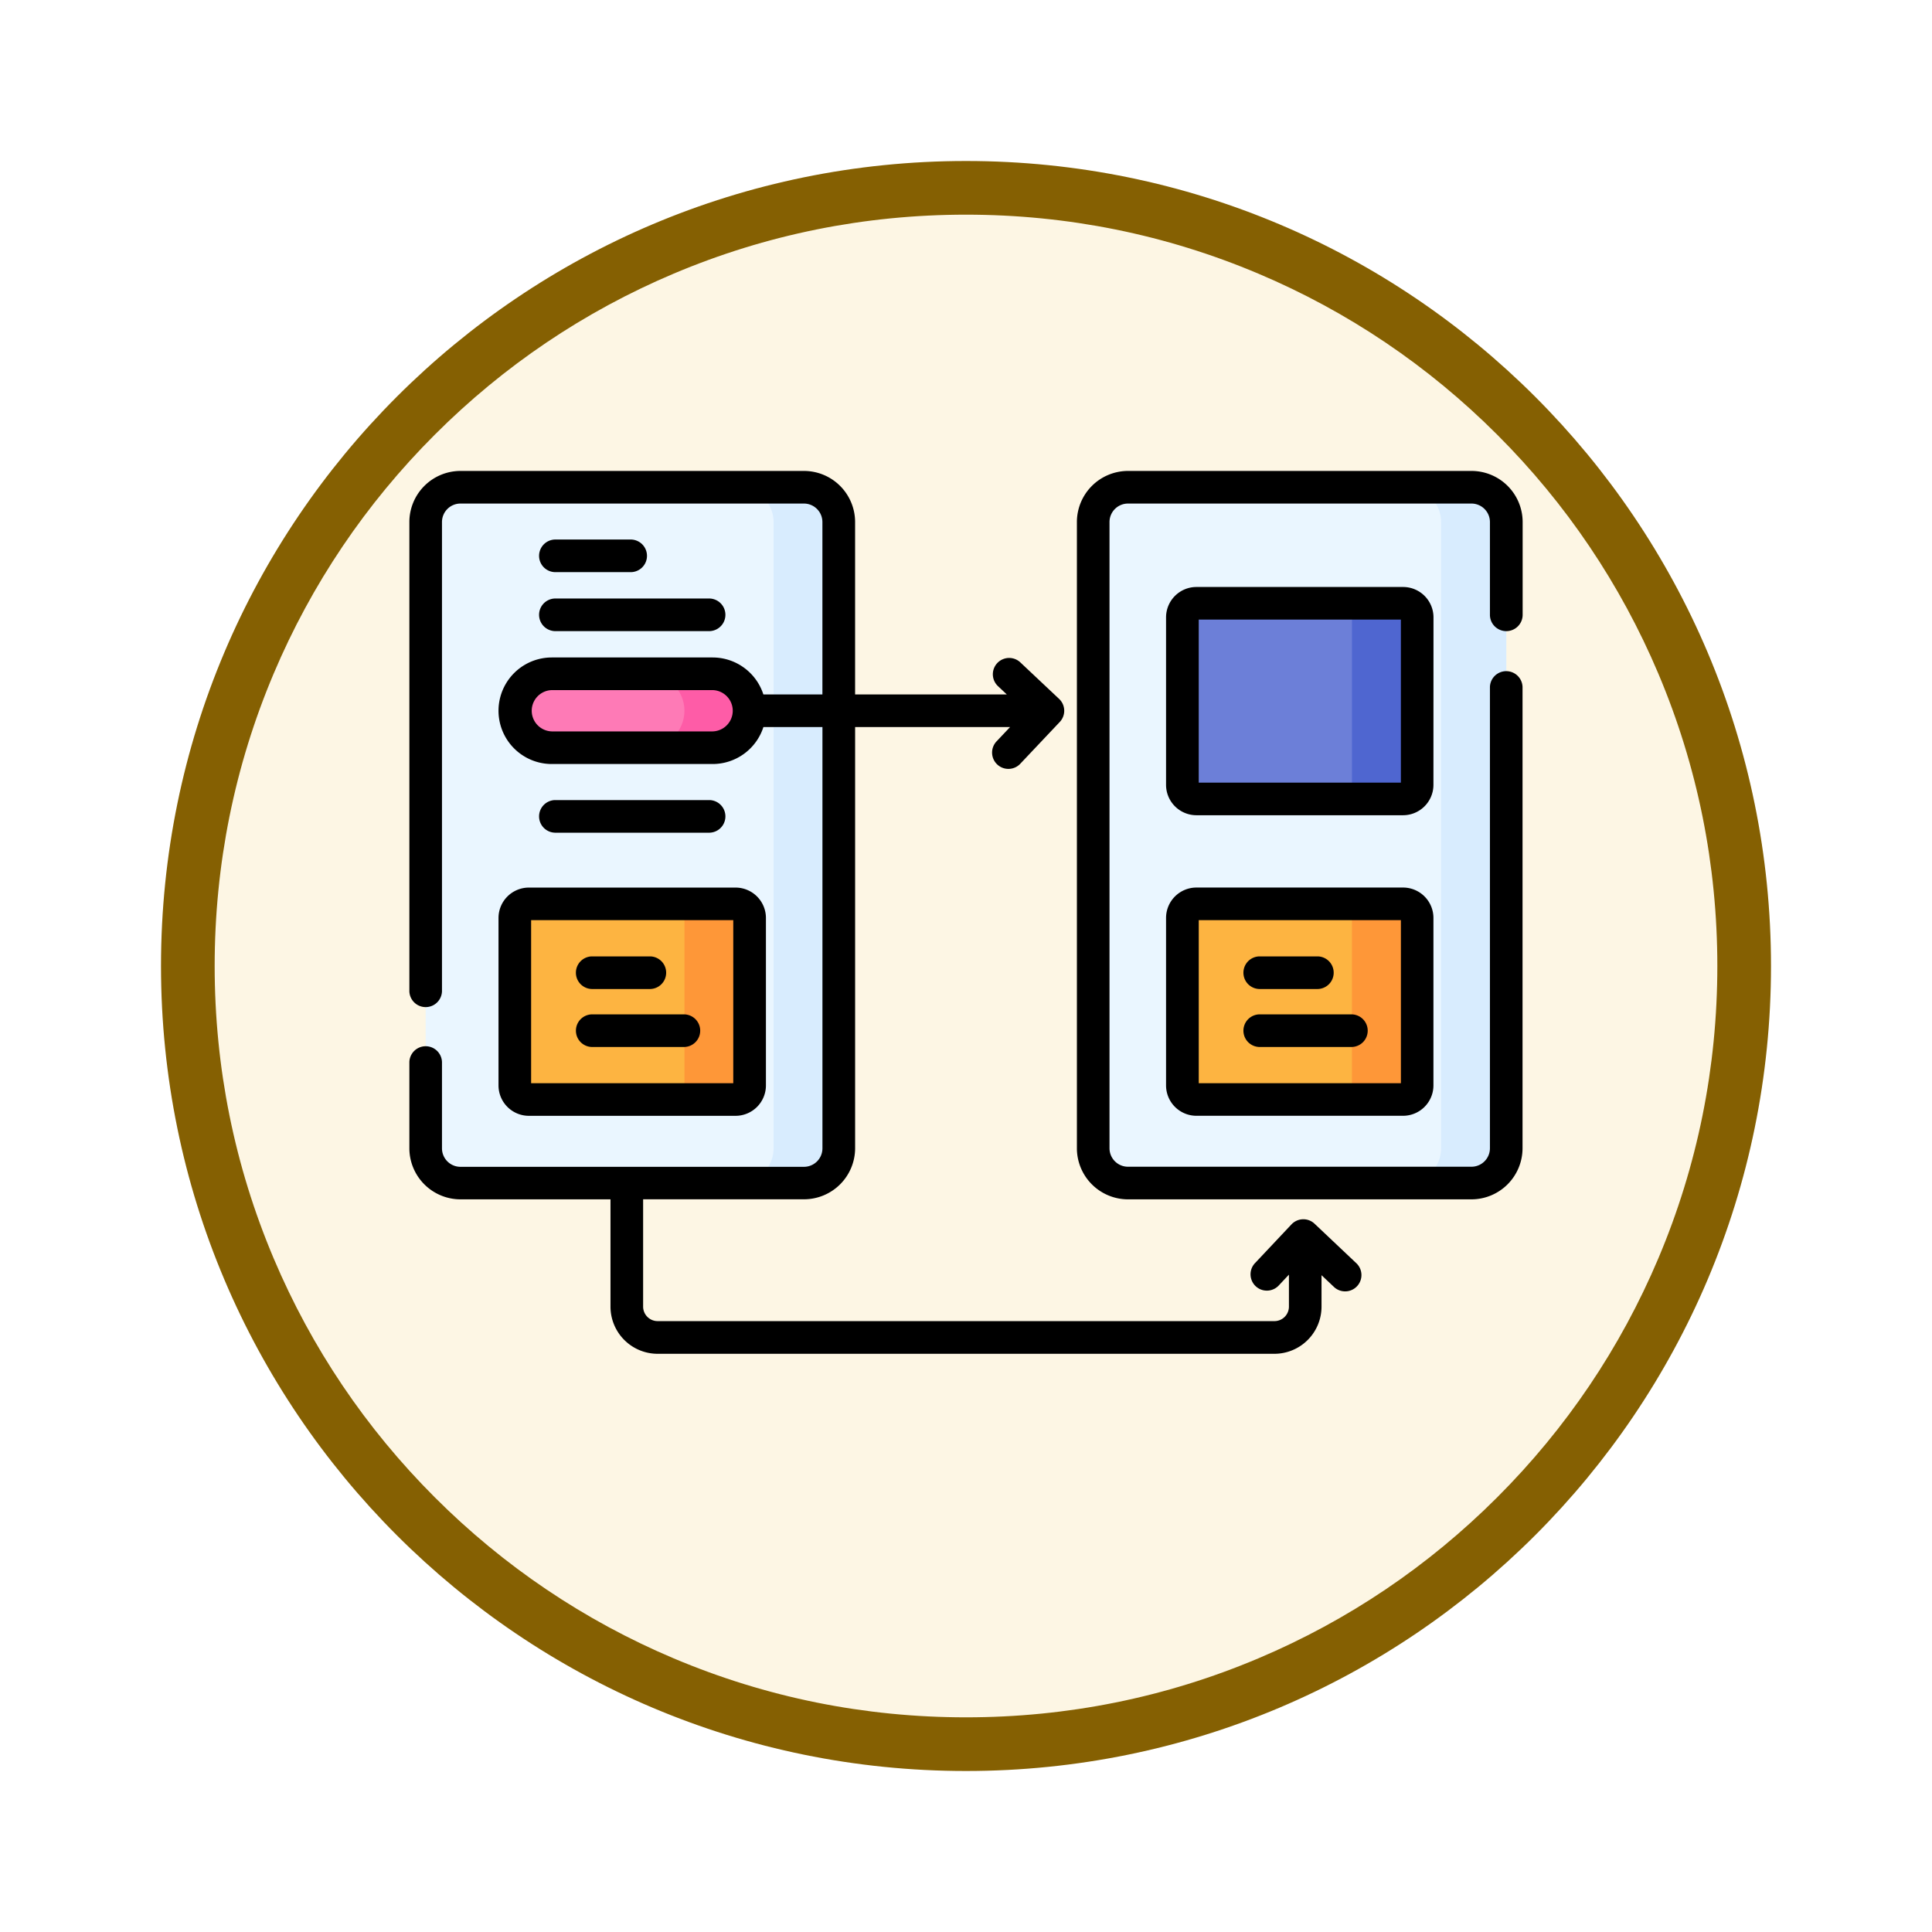 <svg xmlns="http://www.w3.org/2000/svg" xmlns:xlink="http://www.w3.org/1999/xlink" width="108" height="108" viewBox="0 0 108 108">
  <defs>
    <filter id="Trazado_904820" x="0" y="0" width="108" height="108" filterUnits="userSpaceOnUse">
      <feOffset dy="3" input="SourceAlpha"/>
      <feGaussianBlur stdDeviation="3" result="blur"/>
      <feFlood flood-opacity="0.161"/>
      <feComposite operator="in" in2="blur"/>
      <feComposite in="SourceGraphic"/>
    </filter>
  </defs>
  <g id="Grupo_1236928" data-name="Grupo 1236928" transform="translate(-198.999 -327)">
    <g id="Grupo_1235708" data-name="Grupo 1235708" transform="translate(0 -3221)">
      <g id="Grupo_1226544" data-name="Grupo 1226544" transform="translate(0 2544)">
        <g id="Grupo_1211534" data-name="Grupo 1211534" transform="translate(207.999 1010)">
          <g id="Grupo_1173585" data-name="Grupo 1173585" transform="translate(0 0)">
            <g id="Grupo_1173428" data-name="Grupo 1173428">
              <g id="Grupo_1171958" data-name="Grupo 1171958">
                <g id="Grupo_1167341" data-name="Grupo 1167341">
                  <g id="Grupo_1166792" data-name="Grupo 1166792">
                    <g transform="matrix(1, 0, 0, 1, -9, -6)" filter="url(#Trazado_904820)">
                      <g id="Trazado_904820-2" data-name="Trazado 904820" transform="translate(9 6)" fill="#fdf6e4">
                        <path d="M 45 88.5 C 39.127 88.5 33.43 87.35 28.068 85.082 C 22.889 82.891 18.236 79.755 14.241 75.759 C 10.245 71.764 7.109 67.111 4.918 61.932 C 2.65 56.57 1.5 50.873 1.5 45 C 1.5 39.127 2.65 33.43 4.918 28.068 C 7.109 22.889 10.245 18.236 14.241 14.241 C 18.236 10.245 22.889 7.109 28.068 4.918 C 33.43 2.65 39.127 1.5 45 1.5 C 50.873 1.5 56.57 2.65 61.932 4.918 C 67.111 7.109 71.764 10.245 75.759 14.241 C 79.755 18.236 82.891 22.889 85.082 28.068 C 87.35 33.43 88.5 39.127 88.5 45 C 88.5 50.873 87.35 56.57 85.082 61.932 C 82.891 67.111 79.755 71.764 75.759 75.759 C 71.764 79.755 67.111 82.891 61.932 85.082 C 56.57 87.35 50.873 88.5 45 88.5 Z" stroke="none"/>
                        <path d="M 45 3 C 39.329 3 33.829 4.11 28.653 6.299 C 23.652 8.415 19.16 11.443 15.302 15.302 C 11.443 19.16 8.415 23.652 6.299 28.653 C 4.11 33.829 3 39.329 3 45 C 3 50.671 4.11 56.171 6.299 61.347 C 8.415 66.348 11.443 70.84 15.302 74.699 C 19.16 78.557 23.652 81.585 28.653 83.701 C 33.829 85.89 39.329 87 45 87 C 50.671 87 56.171 85.89 61.347 83.701 C 66.348 81.585 70.84 78.557 74.698 74.699 C 78.557 70.84 81.585 66.348 83.701 61.347 C 85.89 56.171 87 50.671 87 45 C 87 39.329 85.89 33.829 83.701 28.653 C 81.585 23.652 78.557 19.16 74.698 15.302 C 70.84 11.443 66.348 8.415 61.347 6.299 C 56.171 4.11 50.671 3 45 3 M 45 7.62939453125e-06 C 69.853 7.62939453125e-06 90 20.147 90 45 C 90 69.853 69.853 90 45 90 C 20.147 90 -7.62939453125e-06 69.853 -7.62939453125e-06 45 C -7.62939453125e-06 20.147 20.147 7.62939453125e-06 45 7.62939453125e-06 Z" stroke="none" fill="#856002"/>
                      </g>
                    </g>
                  </g>
                </g>
              </g>
            </g>
          </g>
        </g>
      </g>
    </g>
    <g id="prototipo_1_" data-name="prototipo (1)" transform="translate(221.883 300.326)">
      <path id="Trazado_1237341" data-name="Trazado 1237341" d="M28.649,99.4H9.445A1.945,1.945,0,0,1,7.5,97.45V62.445A1.945,1.945,0,0,1,9.445,60.5h19.2a1.945,1.945,0,0,1,1.945,1.945V97.45A1.945,1.945,0,0,1,28.649,99.4Z" transform="translate(-6.588 -6.588)" fill="#eaf6ff"/>
      <path id="Trazado_1237342" data-name="Trazado 1237342" d="M155.146,60.5H151.5a1.945,1.945,0,0,1,1.945,1.945V97.45A1.945,1.945,0,0,1,151.5,99.4h3.646a1.945,1.945,0,0,0,1.945-1.945V62.445A1.945,1.945,0,0,0,155.146,60.5Z" transform="translate(-133.086 -6.588)" fill="#d8ecfe"/>
      <path id="Trazado_1237343" data-name="Trazado 1237343" d="M60.837,263.032H49.29a.79.79,0,0,1-.79-.79v-9.359a.79.79,0,0,1,.79-.79H60.837a.79.79,0,0,1,.79.79v9.359A.79.79,0,0,1,60.837,263.032Z" transform="translate(-42.605 -174.894)" fill="#fdb441"/>
      <path id="Trazado_1237344" data-name="Trazado 1237344" d="M123.645,252.093H120a.79.79,0,0,1,.79.79v9.359a.79.79,0,0,1-.79.79h3.646a.79.79,0,0,0,.79-.79v-9.359A.79.79,0,0,0,123.645,252.093Z" transform="translate(-105.413 -174.894)" fill="#fe9738"/>
      <path id="Trazado_1237345" data-name="Trazado 1237345" d="M59.561,150.42H50.566a2.066,2.066,0,1,1,0-4.133h8.995a2.066,2.066,0,0,1,0,4.133Z" transform="translate(-42.605 -81.948)" fill="#fe7ab6"/>
      <path id="Trazado_1237346" data-name="Trazado 1237346" d="M113.146,146.287H109.5a2.066,2.066,0,1,1,0,4.133h3.646a2.066,2.066,0,1,0,0-4.133Z" transform="translate(-96.191 -81.948)" fill="#fe5ca7"/>
      <path id="Trazado_1237347" data-name="Trazado 1237347" d="M335.649,99.4h-19.2A1.945,1.945,0,0,1,314.5,97.45V62.445a1.945,1.945,0,0,1,1.945-1.945h19.2a1.945,1.945,0,0,1,1.945,1.945V97.45A1.945,1.945,0,0,1,335.649,99.4Z" transform="translate(-276.273 -6.588)" fill="#eaf6ff"/>
      <path id="Trazado_1237348" data-name="Trazado 1237348" d="M462.146,60.5H458.5a1.945,1.945,0,0,1,1.945,1.945V97.45A1.945,1.945,0,0,1,458.5,99.4h3.646a1.945,1.945,0,0,0,1.945-1.945V62.445A1.945,1.945,0,0,0,462.146,60.5Z" transform="translate(-402.771 -6.588)" fill="#d8ecfe"/>
      <path id="Trazado_1237349" data-name="Trazado 1237349" d="M367.837,263.032H356.29a.79.79,0,0,1-.79-.79v-9.359a.79.79,0,0,1,.79-.79h11.547a.79.79,0,0,1,.79.79v9.359A.79.79,0,0,1,367.837,263.032Z" transform="translate(-312.29 -174.894)" fill="#fdb441"/>
      <path id="Trazado_1237350" data-name="Trazado 1237350" d="M430.645,252.093H427a.79.79,0,0,1,.79.79v9.359a.79.79,0,0,1-.79.79h3.646a.79.79,0,0,0,.79-.79v-9.359A.79.79,0,0,0,430.645,252.093Z" transform="translate(-375.098 -174.894)" fill="#fe9738"/>
      <path id="Trazado_1237351" data-name="Trazado 1237351" d="M367.837,124.791H356.29a.79.79,0,0,1-.79-.79v-9.359a.79.79,0,0,1,.79-.79h11.547a.79.79,0,0,1,.79.79V124A.79.79,0,0,1,367.837,124.791Z" transform="translate(-312.29 -53.456)" fill="#6c7fd8"/>
      <path id="Trazado_1237352" data-name="Trazado 1237352" d="M430.645,113.852H427a.79.79,0,0,1,.79.79V124a.79.79,0,0,1-.79.79h3.646a.79.79,0,0,0,.79-.79v-9.359A.79.79,0,0,0,430.645,113.852Z" transform="translate(-375.098 -53.456)" fill="#4f66d0"/>
      <g id="Grupo_1236927" data-name="Grupo 1236927" transform="translate(0 53)">
        <path id="Trazado_1237353" data-name="Trazado 1237353" d="M41,246.295v9.359a1.7,1.7,0,0,0,1.7,1.7H54.249a1.7,1.7,0,0,0,1.7-1.7v-9.359a1.7,1.7,0,0,0-1.7-1.7H42.7a1.7,1.7,0,0,0-1.7,1.7Zm1.823.121h11.3v9.116h-11.3Z" transform="translate(-36.017 -221.305)"/>
        <path id="Trazado_1237354" data-name="Trazado 1237354" d="M77.309,278.082h3.282a.912.912,0,0,0,0-1.823H77.309A.912.912,0,0,0,77.309,278.082Z" transform="translate(-67.118 -249.122)"/>
        <path id="Trazado_1237355" data-name="Trazado 1237355" d="M82.494,302.926H77.31a.912.912,0,0,0,0,1.823h5.184A.912.912,0,0,0,82.494,302.926Z" transform="translate(-67.118 -272.548)"/>
        <path id="Trazado_1237356" data-name="Trazado 1237356" d="M60.367,86.368h4.268a.912.912,0,0,0,0-1.823H60.367A.912.912,0,0,0,60.367,86.368Z" transform="translate(-52.234 -80.711)"/>
        <path id="Trazado_1237357" data-name="Trazado 1237357" d="M60.367,113.489h8.652a.912.912,0,0,0,0-1.823H60.367A.912.912,0,0,0,60.367,113.489Z" transform="translate(-52.234 -104.535)"/>
        <path id="Trazado_1237358" data-name="Trazado 1237358" d="M69.019,206.194a.912.912,0,0,0,0-1.823H60.367a.912.912,0,0,0,0,1.823Z" transform="translate(-52.234 -185.972)"/>
        <path id="Trazado_1237359" data-name="Trazado 1237359" d="M331.006,61.954a.912.912,0,0,0,.912-.912V55.856A2.86,2.86,0,0,0,329.061,53h-19.2A2.86,2.86,0,0,0,307,55.856V90.862a2.86,2.86,0,0,0,2.856,2.856h19.2a2.86,2.86,0,0,0,2.856-2.856V65.074a.912.912,0,0,0-1.823,0V90.862a1.034,1.034,0,0,1-1.033,1.033h-19.2a1.034,1.034,0,0,1-1.033-1.033V55.856a1.034,1.034,0,0,1,1.033-1.033h19.2a1.034,1.034,0,0,1,1.033,1.033v5.186A.912.912,0,0,0,331.006,61.954Z" transform="translate(-269.685 -53)"/>
        <path id="Trazado_1237360" data-name="Trazado 1237360" d="M361.249,244.593H349.7a1.7,1.7,0,0,0-1.7,1.7v9.359a1.7,1.7,0,0,0,1.7,1.7h11.547a1.7,1.7,0,0,0,1.7-1.7v-9.359A1.7,1.7,0,0,0,361.249,244.593Zm-.121,10.939h-11.3v-9.116h11.3Z" transform="translate(-305.701 -221.305)"/>
        <path id="Trazado_1237361" data-name="Trazado 1237361" d="M362.95,108.054a1.7,1.7,0,0,0-1.7-1.7H349.7a1.7,1.7,0,0,0-1.7,1.7v9.359a1.7,1.7,0,0,0,1.7,1.7h11.547a1.7,1.7,0,0,0,1.7-1.7Zm-1.823,9.237h-11.3v-9.116h11.3Z" transform="translate(-305.701 -99.867)"/>
        <path id="Trazado_1237362" data-name="Trazado 1237362" d="M384.309,278.082h3.282a.912.912,0,0,0,0-1.823h-3.282A.912.912,0,0,0,384.309,278.082Z" transform="translate(-336.803 -249.122)"/>
        <path id="Trazado_1237363" data-name="Trazado 1237363" d="M384.309,304.749h5.184a.912.912,0,0,0,0-1.823h-5.184A.912.912,0,0,0,384.309,304.749Z" transform="translate(-336.803 -272.548)"/>
        <path id="Trazado_1237364" data-name="Trazado 1237364" d="M50.6,95.08a.912.912,0,0,0-1.29.038l-2.06,2.188a.912.912,0,0,0,1.327,1.25l.591-.628v1.787a.811.811,0,0,1-.81.81H13.877a.811.811,0,0,1-.81-.81v-6h8.995a2.86,2.86,0,0,0,2.856-2.856V67.317h8.662l-.735.778a.912.912,0,1,0,1.325,1.252l2.188-2.315a.912.912,0,0,0-.038-1.29l-2.188-2.06a.912.912,0,0,0-1.25,1.327l.515.485h-8.48V55.856A2.86,2.86,0,0,0,22.061,53H2.856A2.86,2.86,0,0,0,0,55.856V82.09a.912.912,0,0,0,1.823,0V55.856a1.034,1.034,0,0,1,1.033-1.033h19.2a1.034,1.034,0,0,1,1.033,1.033v9.637h-3.3a2.983,2.983,0,0,0-2.835-2.066H7.961a2.978,2.978,0,0,0,0,5.956h8.995a2.983,2.983,0,0,0,2.835-2.066h3.3V90.862A1.034,1.034,0,0,1,22.061,91.9H2.856a1.034,1.034,0,0,1-1.033-1.033V86.041a.912.912,0,0,0-1.823,0v4.821a2.86,2.86,0,0,0,2.856,2.856h8.387v6a2.637,2.637,0,0,0,2.634,2.634H48.356a2.637,2.637,0,0,0,2.634-2.634V97.958l.671.634a.912.912,0,1,0,1.252-1.325ZM16.956,67.56H7.961a1.155,1.155,0,0,1,0-2.309h8.995A1.155,1.155,0,0,1,16.956,67.56Z" transform="translate(0 -53)"/>
      </g>
    </g>
  </g>
</svg>
